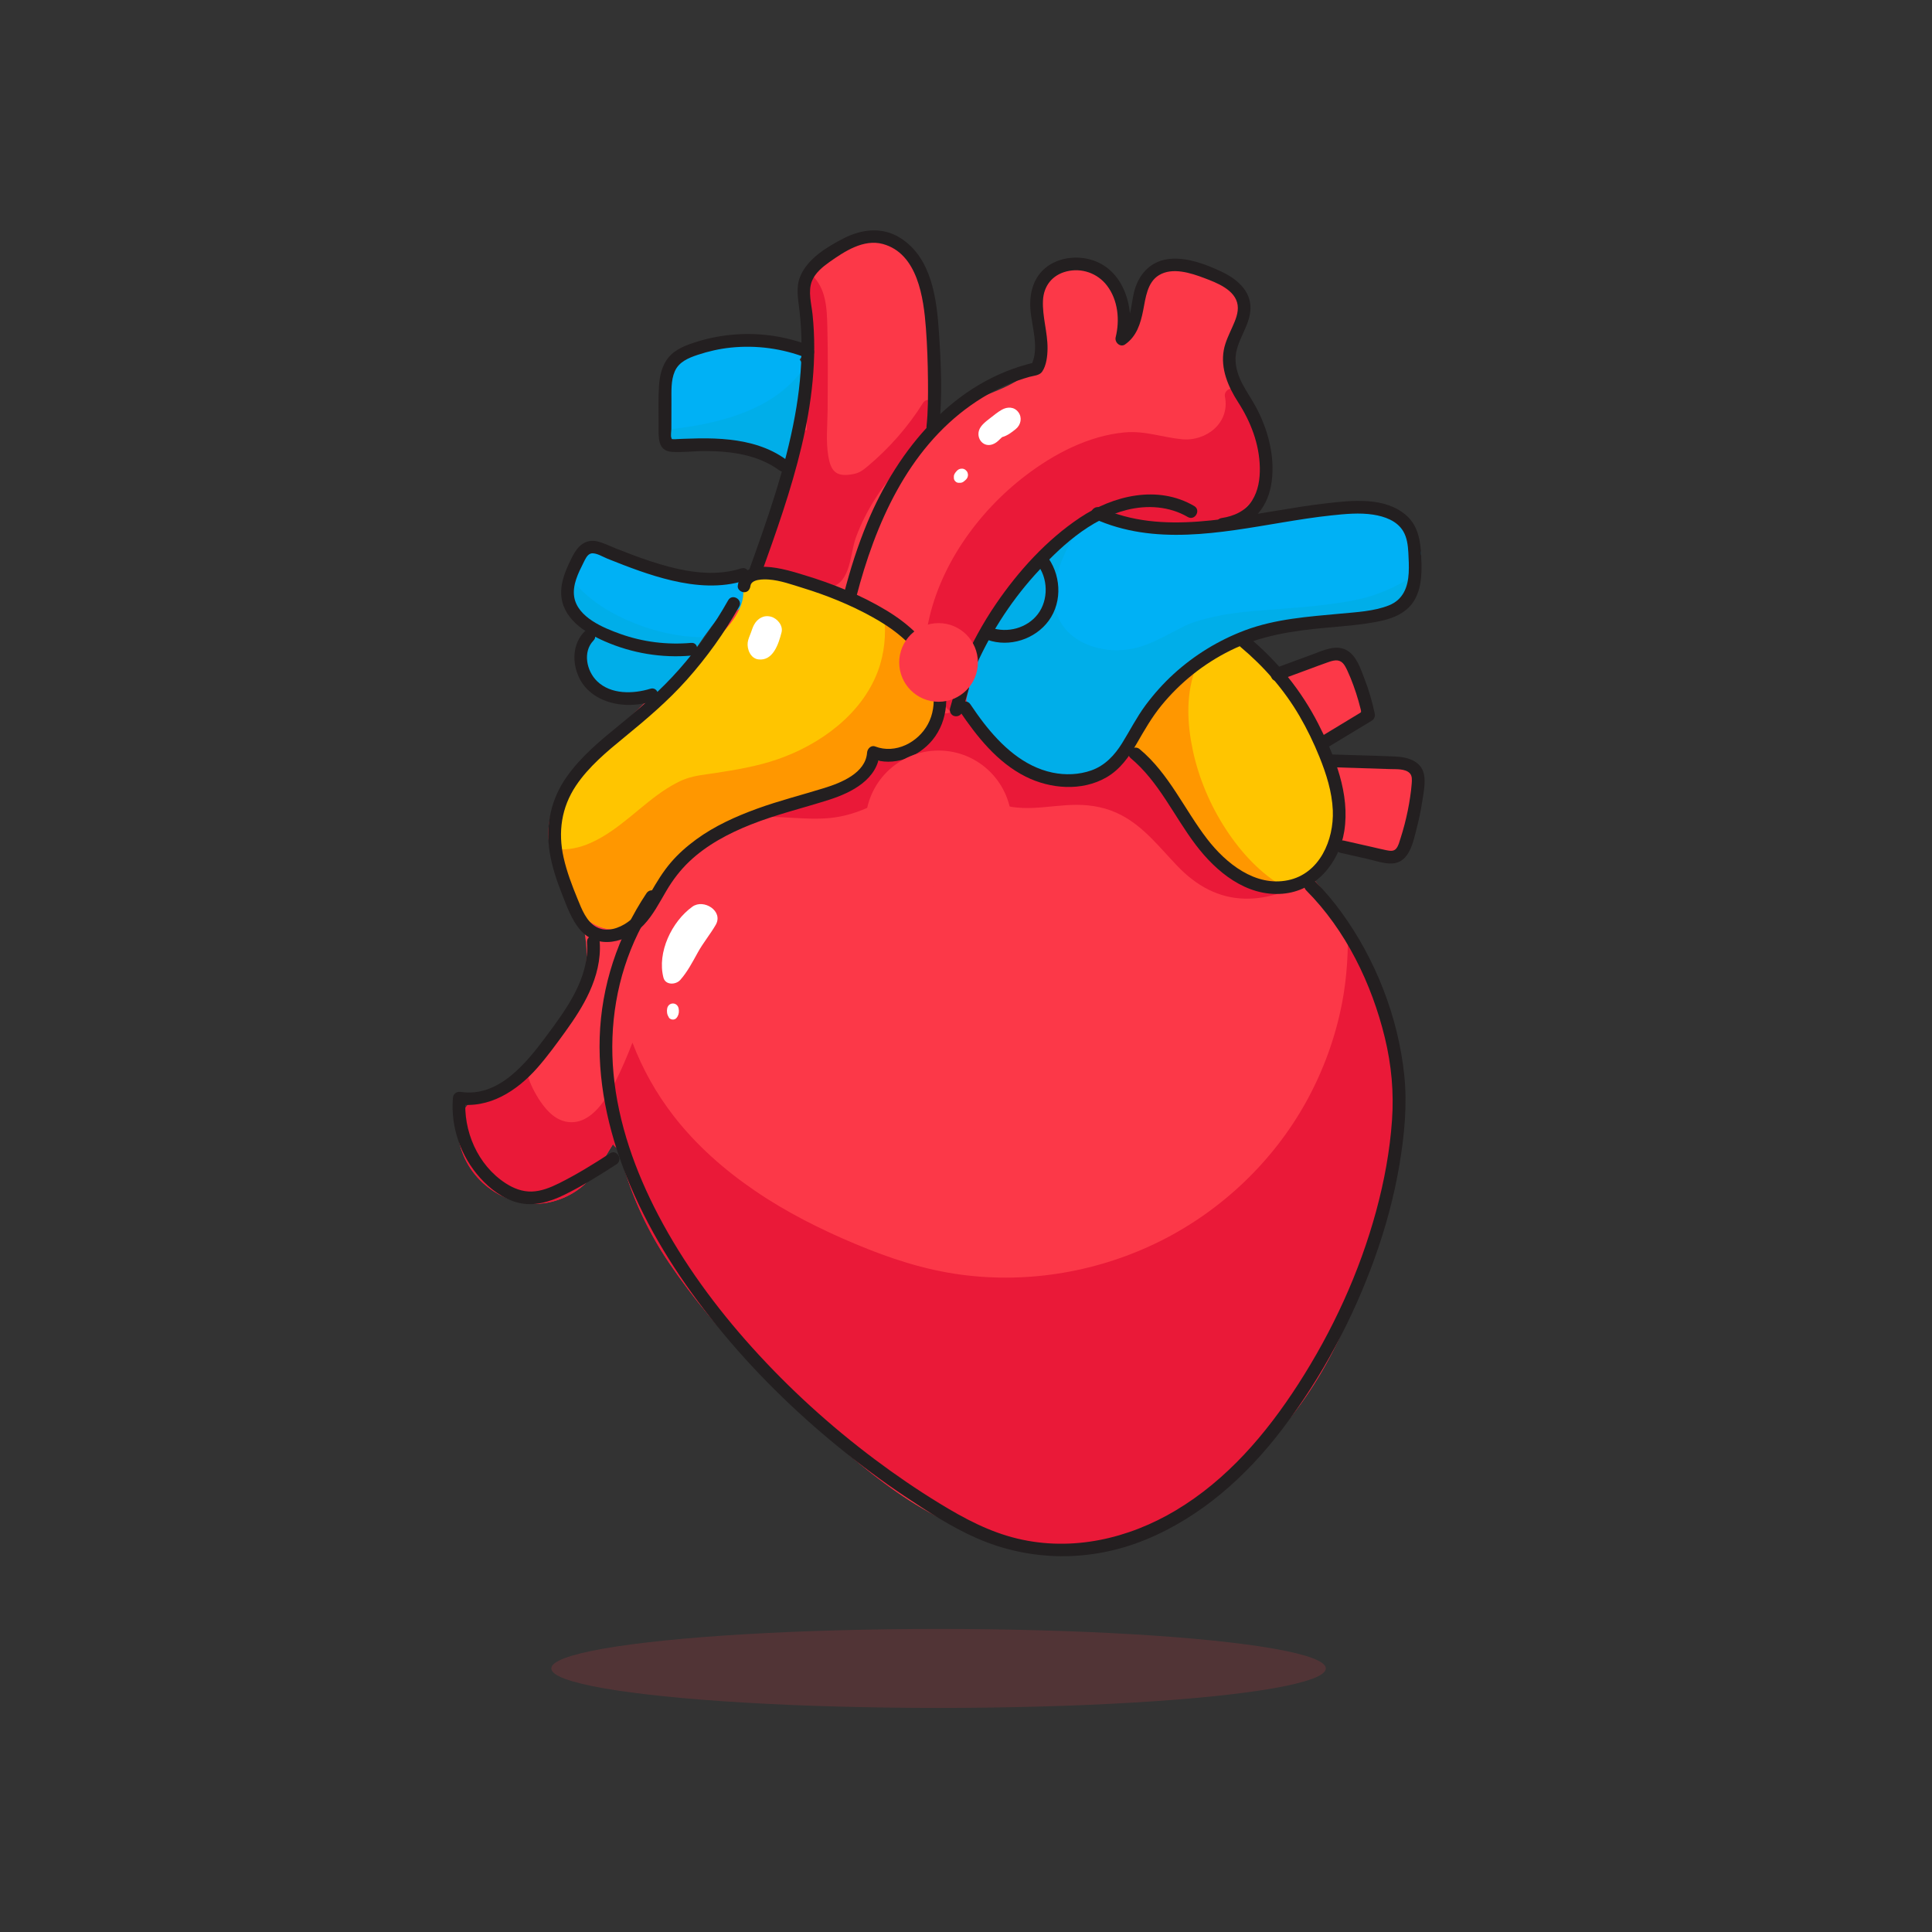 <?xml version="1.0" encoding="utf-8"?>
<!-- Generator: Adobe Illustrator 24.2.3, SVG Export Plug-In . SVG Version: 6.00 Build 0)  -->
<svg version="1.1" id="Layer_1" xmlns="http://www.w3.org/2000/svg" xmlns:xlink="http://www.w3.org/1999/xlink" x="0px" y="0px"
	 viewBox="0 0 500 500" style="enable-background:new 0 0 500 500;" xml:space="preserve">
<rect x="0" y="0" width="500" height="500" fill="#333333" stroke="none"/>
<style type="text/css">
	.st0{opacity:0.15;fill:#FF424C;}
	.st1{fill:#FC3848;}
	.st2{fill:#EA1938;}
	.st3{fill:#00B1F5;}
	.st4{opacity:0.55;fill:#00ABE0;}
	.st5{fill:#FFC500;}
	.st6{fill:#FF9700;}
	.st7{fill:#FFFFFF;}
	.st8{fill:#231F20;}
</style>
<ellipse class="st0" cx="242.9" cy="431.79" rx="100.22" ry="10.22"/>
<g>
	<path class="st1" d="M358.91,260.42c-3.72-11.88-16.4-33.53-27.14-40.28c-5.33-3.35-10.17-6.57-14.43-11.28
		c-4.02-4.44-7.64-9.22-12.19-13.15c-16.59-14.35-39.57-16.62-60.72-17.62c-0.11-0.7-0.26-1.4-0.46-2.11
		c-0.17-0.6-0.69-0.81-1.19-0.76c-1.62-3.55-3.37-6.58-4.47-8.11c-2.39-3.34-5.15-6.39-8.01-9.33c-3.95-4.05-6.62-6.56-4.42-12.71
		c3.06-8.57,7.28-16.5,11.99-24.26c4.39-7.24,5.7-13.38,4.86-21.8c-0.87-8.68-1.45-17.93-3.59-26.39
		c-3.68-14.56-20.14-11.99-28.23-2.62c-0.18,0.2-0.25,0.43-0.26,0.66c-0.16,0.15-0.29,0.35-0.37,0.62
		c-1.25,4.12-1.12,8.33-0.83,12.59c0.46,6.68,0.33,12.72-0.84,19.35c-2.44,13.81-6.28,28.17-11.39,41.26
		c-5.08,13.04-14.29,22.46-24.39,31.77c-4.78,4.41-9.44,8.94-14,13.58c-4.54,4.62-9.82,9.27-13.38,14.71
		c-6.23,9.51-3.43,18.5,2.22,27.43c5.21,8.24,5.04,18.77,2.02,27.79c-2.88,8.61-10.59,12.47-17.44,21.05
		c-2.5,3.13-7.94,1.86-10.89,4.84c-2.8,2.83-3.24,6.86-2.31,10.61c2.57,10.26,13.34,17.27,23.64,14.78c4.63-1.12,8.42-3.7,11.3-7.46
		c1.6-2.09,3-4.92,4.66-7.45c0.36,0.54,0.89,0.97,1.48,1.22c2.57,10.29,6.74,20.16,13.08,29.52c12.47,18.42,29.65,35.06,46.43,49.56
		c16.32,14.11,33.52,24.35,55.76,24.44c10.82,0.05,22.5-2.35,31.06-8.59c8.31-6.05,16.1-12.84,23.12-20.35
		c13.62-14.55,22.97-35.13,26.39-55.26C359.83,293.92,365.78,282.35,358.91,260.42z"/>
	<path class="st2" d="M331.77,220.15c-5.33-3.35-10.17-6.57-14.43-11.28c-4.02-4.44-7.64-9.22-12.19-13.15
		c-16.59-14.35-39.57-16.62-60.72-17.62c-0.01-0.05-0.02-0.1-0.03-0.15c-4.33,1.26-8.57,2.84-12.63,4.8
		c-4.78,2.3-9.21,5.13-13.75,7.87c-7.92,4.78-16.05,9.36-23.37,15.04c-2.95,2.29-5.69,4.77-8.25,7.43c2.13-0.72,4.32-1.23,6.6-1.48
		c3.87-0.43,7.82-0.19,11.7,0.02c3.33,0.19,6.67,0.39,10,0.08c3.75-0.35,7.53-1.52,10.9-3.19c6.41-3.18,12.7-7.28,20.17-6.02
		c4.04,0.68,7.31,2.91,10.89,4.71c3.36,1.69,7.08,2.03,10.79,1.87c3.74-0.16,7.45-0.79,11.19-0.79c4.02-0.01,7.97,0.78,11.55,2.66
		c6.01,3.16,10.03,8.53,14.65,13.31c4.71,4.88,10.43,8.18,17.37,8.31c6.28,0.12,12.11-2.12,17.13-5.71
		C336.79,224.03,334.23,221.69,331.77,220.15z"/>
	<path class="st2" d="M358.91,260.42c-1.76-5.6-5.5-13.37-10.1-20.73c0.14,6.58-0.2,13.14-1.45,19.7c-1.72,9.02-4.9,17.77-9.35,25.8
		c-8.52,15.38-21.82,28.02-37.52,35.9c-15.93,7.99-34.06,11.15-51.74,8.8c-9.54-1.27-18.51-4.23-27.35-7.94
		c-9.07-3.8-17.9-8.24-26.03-13.79c-7.9-5.39-15.14-11.75-21.01-19.32c-4.49-5.8-8.09-12.19-10.68-19.01
		c-0.01,0.04-0.03,0.07-0.04,0.11c-1.34,3.4-2.73,6.79-4.42,10.04c-2.26,4.35-6.06,10.84-11.82,10.43c-3.32-0.23-5.73-2.7-7.51-5.3
		c-1.41-2.06-2.53-4.32-3.33-6.68c-1.36,0.93-2.8,1.74-4.34,2.38c-3.71,1.53-7.94,1.86-10.89,4.84c-2.8,2.83-3.24,6.86-2.31,10.61
		c2.57,10.26,13.34,17.27,23.64,14.78c4.63-1.12,8.42-3.7,11.3-7.46c1.6-2.09,3-4.92,4.66-7.45c0.36,0.54,0.89,0.97,1.48,1.22
		c2.57,10.29,6.74,20.16,13.08,29.52c12.47,18.42,29.65,35.06,46.43,49.56c16.32,14.11,34.89,24,57.13,24.1
		c10.82,0.05,21.13-2.01,29.68-8.24c8.31-6.05,16.1-12.84,23.12-20.35c13.62-14.55,22.97-35.13,26.39-55.26
		C359.83,293.92,365.78,282.35,358.91,260.42z"/>
	<path class="st1" d="M319.8,96.26c-1.14-5.76,2.62-11.18,1.04-16.87c-1.29-4.66-5.61-8.53-9.96-10.37
		c-3.57-1.52-7.62-1.67-11.09,0.21c-5.59,3.02-5.03,7.98-5.8,13.44c-0.48,3.41-1.82,4.05-2.98,0.7c-0.4-1.16-1.2-4.62-1.3-5.84
		c-0.54-6.42-6.42-10.68-13.61-8.85c-3.75,0.95-6.1,3.87-7.16,7.47c-1.66,5.63,1.62,12.14-0.92,17.42
		c-2.78,5.77-11.07,7.55-16.31,10.26c-5.11,2.64-9.73,6.11-13.66,10.32c-9.07,9.71-13.5,23.28-14.91,36.35
		c-2.88,0.29-4.28,4.73-1.02,5.75c11.61,3.63,19.3,13.71,19.76,25.85c0.13,3.29,4.51,3.19,5.77,0.79
		c11.36-21.71,27.93-49.12,56.72-46.58c8.97,0.79,20.16,0.64,23.35-10.31C331.03,114.69,321.85,106.56,319.8,96.26z"/>
	<path class="st3" d="M193.29,150.47c0.02-1.35-1.27-2.69-2.71-2.51c-0.77,0.1-1.55,0.21-2.33,0.32c-0.14,0.02-0.28,0.04-0.42,0.06
		c-1.64,0.25-3.3,0.51-4.96,0.76c-2.79,0.14-5.57-0.07-8.31-0.59c-6.48-1.23-12.65-3.9-18.52-6.83c-0.74-0.37-1.47-0.32-2.1-0.02
		c-0.74-0.25-1.63-0.11-2.29,0.62c-3.16,3.49-5.71,9.77-4.57,14.56c0.86,3.62,3.59,5.96,6.61,7.83c-1.19,1.34-2.62,2.37-3.1,4.42
		c-0.5,2.16,0.13,4.52,1.37,6.32c3.03,4.41,9.8,6.09,14.81,6.08c6.7-0.01,7.8-4.93,10.99-10.07c2.64-4.25,5.54-8.32,8.65-12.22
		c0.26,0.03,0.53,0.03,0.82-0.04c2.88-0.67,6.12-1.9,6.69-5.23C194.12,152.74,193.88,151.49,193.29,150.47z"/>
	<path class="st3" d="M356.07,131.45c-7.45-1.25-15.93,0.29-23.37,1.15c-8.69,1-17.2,3.45-25.91,4.11
		c-4.35,0.33-8.98,0.09-13.1-1.47c-2.63-1-5.12-3.67-8.09-3.63c-1.85,0.02-3.04,1.1-4.36,2.27c-3.16,2.79-6.08,6.1-8.62,9.5
		c-0.54-0.4-1.12-0.77-1.77-1.1c-0.6-0.3-1.25,0.41-1.01,1c0.27,0.65,0.5,1.32,0.72,2c-0.66-0.04-1.31,0.13-1.8,0.57
		c-2.33,2.1-4.52,4.34-6.45,6.81c-1.99,2.55-3.36,5.57-5.38,8.05c-0.74,0.91-0.73,2.31-0.17,3.33c-0.21,0.08-0.42,0.17-0.63,0.29
		c-1.66,0.9-2.48,2.79-3.3,4.4c-2.79,5.49-4.29,11.55-1.08,17.19c3.09,5.41,8.92,9.69,14.14,12.84c10.61,6.39,20.2,0.87,27.62-7.65
		c9.18-10.56,14.81-23.31,29.64-26.97c0.85-0.21,1.45-0.69,1.84-1.29c7.61-0.63,15.2-1.53,22.73-2.84
		c5.31-0.92,11.04-1.99,15.34-5.5C372.27,146.96,367.1,133.29,356.07,131.45z"/>
	<path class="st4" d="M349.93,155.45c-8.19,1.53-16.67,1.95-24.96,2.64c-3.7,0.3-7.37,0.74-10.99,1.57
		c-1.99,0.46-4.03,0.97-5.93,1.71c-1.48,0.57-2.91,1.38-4.32,2.11c-2.98,1.54-5.99,3.17-9.24,4.06c-3.43,0.94-7.07,0.99-10.52,0.11
		c-4.56-1.16-8.58-3.86-10.31-8.36c-1.53-3.97-0.86-8.57,0.49-12.49c1.52-4.4,3.87-8.5,6.68-12.19c0.32-0.41,0.64-0.83,0.97-1.23
		c-0.19,0.16-0.38,0.33-0.57,0.5c-3.16,2.79-6.08,6.1-8.62,9.5c-0.54-0.4-1.12-0.77-1.77-1.1c-0.6-0.3-1.25,0.41-1.01,1
		c0.27,0.65,0.5,1.32,0.72,2c-0.66-0.04-1.31,0.13-1.8,0.57c-2.33,2.1-4.52,4.34-6.45,6.81c-1.99,2.55-3.36,5.57-5.38,8.05
		c-0.74,0.91-0.73,2.31-0.17,3.33c-0.21,0.08-0.42,0.17-0.63,0.29c-1.66,0.9-2.48,2.79-3.3,4.4c-2.79,5.49-4.29,11.55-1.08,17.19
		c3.09,5.41,8.92,9.69,14.14,12.84c10.61,6.39,20.2,0.87,27.62-7.65c9.18-10.56,14.81-23.31,29.64-26.97
		c0.85-0.21,1.45-0.69,1.84-1.29c7.61-0.63,15.2-1.53,22.73-2.84c5.31-0.92,11.04-1.99,15.34-5.5c2.34-1.92,3.75-4.24,4.37-6.66
		C362.22,151.66,356.34,154.25,349.93,155.45z"/>
	<path class="st3" d="M207.76,104.43c0.28-2.91,1.17-7.42-0.11-10.23c-0.19-0.42-0.44-0.8-0.7-1.17c0.07-0.07,0.15-0.13,0.21-0.22
		c0.27-0.39,0.47-0.84,0.37-1.33c-0.13-0.59-0.46-1.25-1.1-1.44c-1.08-0.32-2.26-0.38-3.37-0.21c-0.09,0.01-0.18,0.05-0.26,0.09
		c-3.07-1.36-6.82-1.86-9.54-1.98c-5.98-0.27-12.47,1.36-17.29,5.02c-5.68,4.31-4.67,13.52-4.76,19.88
		c-0.02,1.7,1.03,2.89,2.79,2.82c10.15-0.42,21.08-2.95,29.36,4.23c1.05,0.91,2.47-0.37,2.06-1.55c-0.1-0.28-0.21-0.55-0.32-0.81
		c0.12-0.16,0.23-0.35,0.32-0.57C207.01,113.03,207.36,108.63,207.76,104.43z"/>
	<path class="st4" d="M162.05,160.38c-5.43-2.43-10.8-6.03-14.43-10.88c-0.79,2.48-1.08,5.09-0.54,7.36
		c0.86,3.62,3.59,5.96,6.61,7.83c-1.19,1.34-2.62,2.37-3.1,4.42c-0.5,2.16,0.13,4.52,1.37,6.32c3.03,4.41,9.8,6.09,14.81,6.08
		c6.7-0.01,7.8-4.93,10.99-10.07c1.38-2.22,2.84-4.4,4.35-6.52C175.22,164.9,168.3,163.17,162.05,160.38z"/>
	<path class="st4" d="M171.22,111.32c0,0.51,0,1.02,0,1.51c-0.02,1.7,1.03,2.89,2.79,2.82c10.15-0.42,21.08-2.95,29.36,4.23
		c1.05,0.91,2.47-0.37,2.06-1.55c-0.1-0.28-0.21-0.55-0.32-0.81c0.12-0.16,0.23-0.35,0.32-0.57c1.59-3.92,1.94-8.33,2.33-12.53
		c0.24-2.57,0.96-6.37,0.26-9.16C200.13,106.65,184.7,110.03,171.22,111.32z"/>
	<path class="st1" d="M365.74,198.63c-2.33-2.24-7.24-1.99-10.35-2.29c-1.32-0.13-4.25,0.14-6.07-0.39
		c-0.19,0.11-0.39,0.2-0.59,0.24c-0.57,0.11-1.18,0.13-1.72,0.35c-0.27,0.09-0.54,0.14-0.83,0.14c-0.49,0-0.96-0.13-1.38-0.37
		c-0.83-0.49-1.36-1.4-1.36-2.37c0-0.28,0.04-0.58,0.1-0.86c0.18-0.78,0.78-1.31,1.4-1.74c0.21-0.15,0.44-0.27,0.68-0.38
		c0.5-0.23,1.01-0.41,1.53-0.56c0.24-0.46,0.68-0.86,1.34-1.2c0.45-0.57,1.08-1,1.57-1.54c4.36-4.78,4.13-12.33-1.61-16.06
		c-2.61-1.69-5.95-2.07-8.92-1.3c-1.17,0.3-2.24,0.75-3.28,1.38c-0.76,0.46-1.47,1.38-2.24,1.7c-2.1,0.87-1.4,0.63-2.95-0.52
		c-3.36-2.49-4.87-6.14-9.37-7.25c-3.91-0.97-4.02-0.14-7.34,1.98c-8.22,5.23-18.43,15.45-22.15,24.25
		c-0.71,1.67,1.32,3.08,2.65,2.2c2.74,7.49,8.03,14.52,12.61,20.74c4.45,6.03,9.7,13.66,17.55,15.36c3.48,0.76,6.94,0.22,10.1-1.39
		c4.11-2.09,5.67-5.41,8.74-8.52c4.01-4.06,7.93-0.22,12.4,0.55c2.88,0.5,5.47-0.01,7.08-2.57
		C366.32,213.43,370.26,202.98,365.74,198.63z"/>
	<path class="st5" d="M233.94,163.62c-4.66-3.81-9.24-8.41-14.92-9.96c-7.28-1.99-14.67-3.5-22.12-4.72
		c-0.5-0.08-0.95-0.06-1.34,0.05c-0.04-0.07-0.06-0.13-0.1-0.2c-1.19-2.11-3.97-0.05-3.43,1.91c1.79,6.47-3.7,11.74-7.82,15.9
		c-4.53,4.58-9.17,9.05-14.02,13.29c-7.43,6.5-15.37,12.73-20.72,21.17c-4.18,6.59-6.41,14.45-5.29,22.27
		c0.94,6.56,4.92,14.68,11.8,16.76c8.1,2.45,12.11-7.54,16.08-12.51c6.23-7.8,14.48-14.04,23.67-17.93
		c8.9-3.77,19.39-3.44,26.94-9.94c3.65-3.15,11.95-5.38,16.03-7.74C249.84,185.51,242.43,170.56,233.94,163.62z"/>
	<path class="st5" d="M346.21,206.84c-0.85-7.31-4.11-14-7.98-20.16c-3.69-5.87-9.23-16.02-15.55-19.36
		c-6.5-3.44-11.06,2.29-15.86,6.7c-5.25,4.83-10.27,10.6-12.49,17.49c-1.48,0.72-2.32,2.95-0.63,4.31
		c7.66,6.19,12.49,12.78,17.83,20.89c3.72,5.64,8.67,11.16,15.48,12.9C340.61,233.06,347.53,218.17,346.21,206.84z"/>
	<path class="st6" d="M233.94,163.62c-1.69-1.38-3.37-2.86-5.09-4.27c0.49,4.86,0.08,9.75-1.69,14.44
		c-4.2,11.13-14.94,18.91-25.89,22.7c-5.27,1.83-10.8,2.75-16.3,3.59c-2.49,0.38-5.03,0.61-7.42,1.45
		c-1.02,0.36-1.33,0.51-2.42,1.07c-0.85,0.44-1.69,0.93-2.5,1.44c-6.68,4.22-12.22,10.72-19.7,14.07c-2.85,1.28-5.94,1.97-9.01,1.62
		c0.02,1.19,0.1,2.39,0.27,3.58c0.94,6.56,4.92,14.68,11.8,16.76c8.1,2.45,12.11-7.54,16.08-12.51c6.23-7.8,14.48-14.04,23.67-17.93
		c8.9-3.77,19.39-3.44,26.94-9.94c3.65-3.15,11.95-5.38,16.03-7.74C249.84,185.51,242.43,170.56,233.94,163.62z"/>
	<path class="st6" d="M332.56,229.73c-6.31-3.56-11.38-9.11-15.31-15.13c-4.04-6.19-7.03-13.23-8.56-20.47
		c-1.39-6.55-1.79-13.71,0.38-20.14c0.34-1.02,0.77-1.98,1.23-2.91c-1.2,0.9-2.36,1.9-3.48,2.93c-5.25,4.83-10.27,10.6-12.49,17.49
		c-1.48,0.72-2.32,2.95-0.63,4.31c7.66,6.19,12.49,12.78,17.83,20.89c3.72,5.64,8.67,11.16,15.48,12.9
		c2.15,0.55,4.14,0.63,5.95,0.35C332.83,229.87,332.69,229.81,332.56,229.73z"/>
	<path class="st2" d="M320.12,100.88c-1.22-1.04-3.44,0.11-3.11,1.76c1.37,6.73-4.77,11.63-11.08,11.04
		c-5.14-0.48-9.6-2.26-14.89-1.77c-9.33,0.86-18.25,5.54-25.6,11.15c-12.49,9.52-22.78,23.94-25.51,39.66
		c-1.16,0.57-1.99,1.84-1.42,3.4c1.98,5.46,4.02,10.9,6.05,16.34c1.02,2.75,4.84,1.96,5.35-0.66c2.32-11.89,7.56-23.05,15.25-32.43
		c5.06-6.17,14.51-15.89,23.56-16.5c3.27,2.68,6.7,3.84,10.92,3.67c0.88-0.04,1.48-0.49,1.82-1.12c0.89,0.37,1.77,0.71,2.65,0.94
		c2.35,0.62,4.76,0.81,7.18,0.49c5.05-0.68,9.81-3.56,12.94-7.54C331.27,120.39,328.31,107.82,320.12,100.88z"/>
	<path class="st2" d="M238.85,104.32c-3.78,6.06-8.72,11.67-14.19,16.26c-1.82,1.53-2.63,2.05-5.15,2.3
		c-3.5,0.35-4.57-1.5-5.13-4.74c-0.69-3.94-0.22-8.19-0.19-12.17c0.05-7.09,0.1-14.19-0.07-21.28c-0.12-5.01-0.3-10.11-4.18-13.69
		c-0.26-0.24-0.77-0.04-0.78,0.32c-0.43,8.95-0.26,18.06-0.31,27.02c-0.02,4.28-0.06,8.57-0.05,12.86c-0.58,0.27-1.05,0.8-1.21,1.62
		c-2.15,10.91-5.17,21.84-11.57,31.12c-1,1.46-0.49,3.14,1.04,3.95c4.9,2.57,12.29,5.33,17.94,4.05c5.24-1.19,5-8.78,6.51-12.86
		c2.6-7.03,6.73-13.36,11.87-18.8c4.02-4.26,8.62-8.22,9.11-14.44C242.6,104.03,240,102.49,238.85,104.32z"/>
	<path class="st7" d="M179.2,234.64c-5.35,3.84-9.19,11.87-7.5,18.37c0.52,2,3.2,1.88,4.33,0.62c1.84-2.06,3.22-4.7,4.55-7.11
		c1.38-2.51,3.22-4.7,4.65-7.17C187.29,235.77,182.11,232.55,179.2,234.64z"/>
	<path class="st7" d="M175.63,261c-0.14-0.74-0.7-1.29-1.47-1.3c-0.76,0-1.35,0.54-1.49,1.28c-0.07,0.39-0.09,0.75-0.03,1.14
		c0.06,0.47,0.24,0.82,0.48,1.23c0.22,0.38,0.77,0.56,1.19,0.51c0.5-0.06,0.79-0.37,1.03-0.78
		C175.71,262.44,175.77,261.72,175.63,261z"/>
	<path class="st7" d="M199.53,159.6c-1.89-0.51-3.52,0.47-4.41,2.14c-0.33,0.63-0.54,1.31-0.78,1.98c-0.29,0.8-0.72,1.69-0.83,2.53
		c-0.23,1.76,0.73,4.14,2.74,4.4c3.82,0.49,5.25-4.02,6.01-6.98C202.73,161.88,201.14,160.03,199.53,159.6z"/>
	<path class="st7" d="M263.56,106.69c-1.09-1.47-2.86-1.46-4.31-0.64c-1.02,0.58-2,1.39-2.93,2.11c-1.08,0.84-2.55,1.9-2.96,3.25
		c-0.67,2.2,1.19,4.43,3.52,3.58c1.1-0.4,1.68-1.15,2.46-1.86c1.34-0.36,2.51-1.24,3.58-2.13
		C264.2,109.94,264.59,108.08,263.56,106.69z"/>
	<path class="st7" d="M250.4,122.31c-0.07-0.21-0.2-0.39-0.36-0.53c-0.14-0.17-0.32-0.3-0.53-0.38c-0.2-0.09-0.41-0.13-0.62-0.11
		c-0.53,0-0.96,0.22-1.31,0.62c-0.12,0.14-0.24,0.27-0.35,0.42c-0.09,0.12-0.19,0.28-0.25,0.41c-0.02,0.08-0.05,0.16-0.07,0.25
		c-0.04,0.07-0.05,0.14-0.05,0.22c0,0.08,0,0.16,0,0.24c-0.03,0.23,0,0.46,0.08,0.67c0.06,0.17,0.16,0.31,0.29,0.43
		c0.12,0.14,0.26,0.24,0.43,0.31c0.22,0.09,0.44,0.12,0.68,0.09c0.07,0,0.15,0,0.22,0c0.3-0.01,0.65-0.16,0.88-0.35
		c0.14-0.11,0.28-0.23,0.41-0.35c0.35-0.3,0.57-0.65,0.65-1.1C250.54,122.86,250.51,122.58,250.4,122.31z"/>
	<g>
		<path class="st8" d="M338.05,230.44c10.24,10.26,16.98,24.18,20.36,38.17c1.7,7.02,2.35,14.1,1.84,21.3
			c-0.55,7.95-2.02,15.82-4.1,23.51c-4.32,15.89-11.3,31.05-20.22,44.88c-8.28,12.83-18.38,24.66-31.61,32.57
			c-12.32,7.37-26.88,10.71-41.01,7.32c-7.32-1.75-13.82-5.23-20.19-9.13c-5.77-3.53-11.36-7.35-16.77-11.41
			c-11.45-8.59-22.11-18.28-31.69-28.91c-9.37-10.4-17.75-21.79-24.26-34.2c-5.97-11.38-10.42-23.82-11.62-36.68
			c-1.17-12.49,0.86-25.1,6.38-36.4c1.46-2.99,3.14-5.87,4.99-8.63c1.18-1.77-1.67-3.42-2.84-1.66c-7.41,11.12-11.7,24-12.11,37.38
			c-0.41,13.21,2.82,26.27,7.96,38.37c5.59,13.14,13.47,25.21,22.44,36.28c9.31,11.48,19.92,21.92,31.37,31.26
			c5.51,4.5,11.22,8.76,17.13,12.72c5.94,3.99,12.11,8.02,18.68,10.9c13.99,6.12,29.56,6.18,43.67,0.4
			c14.39-5.89,26.2-16.48,35.51-28.76c10.11-13.34,18.14-28.33,23.8-44.08c2.84-7.91,5.05-16.05,6.44-24.34
			c1.26-7.58,2.02-15.33,1.23-23c-1.56-15.03-7.41-30.06-16.32-42.26c-2.04-2.8-4.27-5.46-6.72-7.92
			C338.88,226.61,336.55,228.94,338.05,230.44L338.05,230.44z"/>
		<path class="st8" d="M188.45,155.35c-3.61,6.41-7.86,12.43-12.74,17.94c-4.69,5.3-9.96,9.9-15.43,14.36
			c-4.93,4.02-9.91,8.13-13.61,13.37c-4.04,5.73-5.51,12.4-4.45,19.32c0.59,3.86,1.86,7.59,3.29,11.21
			c1.22,3.09,2.38,6.39,4.53,8.97c4.53,5.42,12.22,3.45,16.55-1.14c2.44-2.58,4.06-5.77,5.85-8.81c1.65-2.81,3.58-5.35,5.94-7.6
			c4.54-4.31,10.2-7.3,15.97-9.59c6.6-2.62,13.48-4.25,20.22-6.4c5.88-1.88,12.61-5.31,13.12-12.22c-0.69,0.53-1.39,1.06-2.08,1.59
			c5.57,2.14,11.99-0.33,15.67-4.79c4.3-5.2,4.47-12.49,2.03-18.57c-2.65-6.61-8.03-11.48-14.02-15.08
			c-6.54-3.94-13.81-6.86-21.1-9.06c-4.7-1.42-16.19-5.26-17.26,2.78c-0.12,0.89,0.84,1.64,1.64,1.64c0.99,0.01,1.53-0.77,1.64-1.64
			c0.24-1.81,3.47-1.74,4.72-1.65c2.96,0.2,6.04,1.32,8.86,2.19c6.16,1.89,12.2,4.33,17.85,7.45c5.23,2.88,10.3,6.61,13.32,11.89
			c2.67,4.69,3.85,10.96,1.18,15.91c-2.57,4.76-8.42,7.78-13.66,5.76c-1.07-0.41-2.01,0.62-2.08,1.59
			c-0.39,5.31-6.71,7.81-11.05,9.16c-5.79,1.8-11.67,3.27-17.37,5.34c-5.55,2.02-11.03,4.48-15.81,7.98
			c-2.39,1.75-4.63,3.71-6.56,5.97c-2.07,2.42-3.68,5.1-5.26,7.85c-1.58,2.75-3.25,5.69-5.89,7.57c-2.24,1.6-5.36,2.68-7.98,1.34
			c-2.73-1.39-3.95-4.76-5.04-7.41c-1.42-3.46-2.76-6.98-3.58-10.63c-1.48-6.6-0.57-12.97,3.2-18.61
			c3.31-4.94,8.01-8.83,12.58-12.57c5.67-4.64,11.19-9.32,16.08-14.8c5.19-5.81,9.74-12.17,13.57-18.96
			C192.33,155.17,189.49,153.51,188.45,155.35L188.45,155.35z"/>
		<path class="st8" d="M151.92,243.84c0.62,9.32-5.32,17.3-10.6,24.4c-5.14,6.9-12.28,15.79-22.03,14.35
			c-1.11-0.16-1.99,0.43-2.08,1.59c-0.62,7.51,2.04,15.11,7.08,20.69c2.57,2.84,5.92,5.38,9.67,6.36c4.18,1.09,8.31-0.17,12.08-2.01
			c4.67-2.29,9.14-5.07,13.5-7.9c1.77-1.15,0.12-4-1.66-2.84c-4.29,2.79-8.69,5.51-13.28,7.79c-2.16,1.07-4.52,2.02-6.97,2.1
			c-2.46,0.07-4.73-0.82-6.77-2.14c-7.23-4.68-11.07-13.59-10.37-22.05c-0.69,0.53-1.39,1.06-2.08,1.59
			c8.22,1.21,15.4-3.46,20.64-9.4c2.63-2.99,4.99-6.24,7.32-9.47c2.32-3.22,4.52-6.55,6.17-10.17c1.85-4.06,2.97-8.4,2.67-12.89
			C155.07,241.74,151.78,241.72,151.92,243.84L151.92,243.84z"/>
		<path class="st8" d="M196.99,148.54c7.69-21.41,15.7-44.03,13.3-67.16c-0.29-2.75-1.22-5.94-0.17-8.62
			c0.83-2.1,2.74-3.67,4.53-4.94c3.88-2.74,8.83-6.02,13.81-4.68c9.04,2.45,10.58,13.96,11.17,21.82c0.34,4.51,0.49,9.04,0.53,13.56
			c0.03,3.94,0.04,7.93-0.38,11.85c-0.22,2.1,3.07,2.09,3.29,0c0.85-7.93,0.47-16.14-0.05-24.07c-0.58-8.85-1.84-19.6-10.07-24.75
			c-4.67-2.92-9.97-2.25-14.69,0.17c-4.24,2.18-9.41,5.31-11.22,9.97c-1.09,2.81-0.48,5.76-0.14,8.65c0.36,3.08,0.53,6.17,0.54,9.27
			c0.01,6.04-0.62,12.06-1.71,18c-2.5,13.73-7.19,26.95-11.9,40.05C193.1,149.67,196.28,150.53,196.99,148.54L196.99,148.54z"/>
		<path class="st8" d="M221.61,154.47c4.9-18.85,13.27-38.02,29.67-49.6c3.73-2.63,7.79-4.84,12.09-6.37
			c1.01-0.36,2.03-0.68,3.06-0.97c1.08-0.3,2.58-0.34,3.27-1.33c1.12-1.62,1.38-4.07,1.4-5.97c0.05-4.19-1.38-8.27-1.18-12.46
			c0.18-3.77,2.4-6.59,6.07-7.52c3.93-0.99,8.03,0.44,10.49,3.65c2.87,3.75,3.36,8.92,2.25,13.39c-0.32,1.3,1.18,2.71,2.42,1.86
			c3.01-2.08,4.02-5.39,4.7-8.82c0.63-3.18,1.03-7.27,4.1-9.12c3.47-2.1,8.21-0.57,11.68,0.74c3.24,1.22,8.12,3.05,8.67,7.02
			c0.27,1.96-0.6,3.94-1.38,5.69c-0.85,1.91-1.81,3.83-2.2,5.9c-0.9,4.82,1.12,9.53,3.69,13.51c3.27,5.06,5.5,10.82,5.63,16.91
			c0.06,2.96-0.39,6.02-2,8.55c-1.77,2.78-4.74,4.07-7.9,4.54c-2.09,0.31-1.2,3.48,0.87,3.17c3.26-0.48,6.45-1.87,8.63-4.4
			c2.02-2.34,3.08-5.25,3.48-8.29c0.86-6.54-1-13.51-4.11-19.25c-2.16-3.99-5.27-7.59-5.25-12.39c0.02-4.65,3.73-8.36,3.86-13.02
			c0.13-4.68-3.61-7.75-7.49-9.58c-3.92-1.85-8.43-3.58-12.84-3.35c-4.99,0.26-8.33,3.46-9.67,8.14c-1.01,3.53-0.79,8.91-4.14,11.22
			c0.81,0.62,1.61,1.24,2.42,1.86c2.02-8.13-0.94-18.82-10.01-21.09c-3.61-0.9-7.75-0.37-10.81,1.84c-3.56,2.57-4.7,6.76-4.42,10.99
			c0.31,4.68,2.46,10.16,0.2,14.63c0.33-0.25,0.66-0.5,0.98-0.76c-20.94,4.76-35.45,22.45-43.38,41.47
			c-2.48,5.95-4.42,12.1-6.04,18.34C217.9,155.64,221.07,156.52,221.61,154.47L221.61,154.47z"/>
		<path class="st8" d="M251.92,173.81c3.88-9.1,9.2-17.56,15.8-24.93c6.41-7.16,14.31-14.51,23.88-16.91
			c5.29-1.33,11.03-0.96,15.8,1.83c1.83,1.07,3.49-1.77,1.66-2.84c-9.44-5.53-20.93-2.74-29.55,3
			c-8.65,5.76-15.96,13.84-21.79,22.39c-3.39,4.97-6.28,10.27-8.64,15.8C248.25,174.07,251.09,175.75,251.92,173.81L251.92,173.81z"
			/>
		<path class="st8" d="M268.34,145.93c2.94,3.6,3.07,9.33,0.23,13.03c-2.79,3.62-7.87,4.96-12.12,3.47c-2-0.7-2.86,2.47-0.87,3.17
			c5.66,1.99,12.32-0.15,15.84-4.98c3.68-5.05,3.14-12.27-0.74-17.02c-0.56-0.69-1.74-0.58-2.33,0
			C267.66,144.28,267.78,145.24,268.34,145.93L268.34,145.93z"/>
		<path class="st8" d="M247.56,177.38c-0.56,1.98-1.13,3.95-1.69,5.93c-0.24,0.83,0.29,1.83,1.15,2.02c0.88,0.2,1.77-0.26,2.02-1.15
			c0.56-1.98,1.13-3.95,1.69-5.93c0.24-0.83-0.29-1.83-1.15-2.02C248.7,176.03,247.81,176.5,247.56,177.38L247.56,177.38z"/>
		<path class="st8" d="M283.16,134.23c15.52,7.03,32.6,3.66,48.72,0.98c4.23-0.7,8.46-1.38,12.73-1.83
			c3.55-0.37,7.22-0.74,10.77-0.19c2.95,0.46,6.13,1.57,7.75,4.26c1.01,1.68,1.24,3.67,1.35,5.59c0.1,1.74,0.18,3.5,0.09,5.25
			c-0.19,3.68-1.48,6.94-5.11,8.38c-3.88,1.54-8.42,1.75-12.54,2.14c-8.39,0.79-16.83,1.34-24.79,4.34
			c-6.78,2.56-13.03,6.39-18.39,11.28c-2.7,2.46-5.13,5.2-7.31,8.13c-2.28,3.09-3.99,6.48-6.01,9.74c-1.95,3.14-4.43,5.82-7.98,7.08
			c-3.22,1.14-6.74,1.26-10.07,0.57c-7.48-1.57-13.28-7.02-17.82-12.89c-1.2-1.55-2.32-3.16-3.42-4.79
			c-1.18-1.74-4.03-0.1-2.84,1.66c4.51,6.68,9.79,13.37,17.15,17.06c6.39,3.2,14.55,3.86,20.91,0.19c3.52-2.03,5.86-5.33,7.85-8.78
			c1.96-3.4,3.88-6.77,6.37-9.82c4.85-5.94,10.94-10.8,17.81-14.21c7.85-3.9,16.27-5.15,24.91-5.92c4.57-0.41,9.17-0.76,13.67-1.66
			c3.73-0.75,7.45-2.32,9.31-5.85c1.76-3.34,1.71-7.28,1.54-10.96c-0.18-3.86-0.75-7.81-3.78-10.52
			c-5.53-4.95-14.12-3.97-20.88-3.19c-8.9,1.03-17.68,2.92-26.57,4.05c-8.51,1.08-17.32,1.52-25.69-0.75
			c-2.08-0.56-4.11-1.28-6.07-2.17C282.91,130.52,281.23,133.36,283.16,134.23L283.16,134.23z"/>
		<path class="st8" d="M203.38,118.9c-4.25-3.1-9.31-4.52-14.48-5.11c-2.65-0.3-5.32-0.37-7.99-0.34c-1.34,0.02-2.67,0.06-4.01,0.11
			c-0.59,0.02-1.17,0.05-1.76,0.08c-0.22,0.01-0.58,0.07-0.82,0.03c-0.67-0.1-0.34,0.12-0.57-0.37c-0.22-0.47,0-1.76,0-2.29
			c0-0.81,0-1.61,0.01-2.42c0-1.61,0.01-3.23,0.01-4.84c0.01-2.5-0.16-5.26,0.85-7.61c1.07-2.5,3.54-3.5,5.96-4.31
			c2.77-0.92,5.65-1.57,8.56-1.87c6.66-0.68,13.34,0.23,19.57,2.65c1.97,0.77,2.83-2.41,0.87-3.17c-6.09-2.37-12.72-3.36-19.24-2.88
			c-3.29,0.24-6.56,0.83-9.72,1.8c-2.7,0.83-5.68,1.85-7.56,4.09c-1.81,2.17-2.37,4.95-2.53,7.7c-0.2,3.34-0.07,6.71-0.08,10.05
			c-0.01,2.86-0.34,6.53,3.48,6.75c2.89,0.17,5.86-0.24,8.76-0.22c6.68,0.05,13.49,0.97,19.02,5.01
			C203.43,122.98,205.08,120.13,203.38,118.9L203.38,118.9z"/>
		<path class="st8" d="M191.82,147.1c-6.12,1.95-12.58,1.17-18.69-0.43c-3.2-0.84-6.35-1.91-9.45-3.07
			c-1.45-0.54-2.88-1.1-4.32-1.67c-1.51-0.6-3.04-1.38-4.62-1.78c-3.21-0.81-5.24,1.18-6.59,3.85c-1.48,2.94-3,6.18-2.92,9.55
			c0.16,6.43,6.03,10.14,11.31,12.44c7.01,3.06,14.7,4.35,22.32,3.68c2.09-0.18,2.11-3.47,0-3.29c-6.22,0.54-12.44-0.22-18.32-2.32
			c-4.38-1.56-11.04-4.29-11.93-9.54c-0.52-3.07,1.04-6.2,2.38-8.86c0.42-0.83,0.96-2.18,1.98-2.42c1.23-0.29,3.14,0.92,4.26,1.36
			c5.43,2.17,10.92,4.29,16.63,5.63c6.17,1.45,12.71,1.98,18.84,0.03C194.71,149.63,193.85,146.45,191.82,147.1L191.82,147.1z"/>
		<path class="st8" d="M151.25,163.47c-3.11,3.19-3.22,7.99-1.4,11.86c2.05,4.37,6.61,6.61,11.24,7.03
			c2.71,0.25,5.49-0.15,8.08-0.94c2.02-0.62,1.16-3.8-0.87-3.17c-4.44,1.36-10.19,1.52-13.77-1.95c-2.76-2.68-3.75-7.63-0.95-10.51
			C155.06,164.27,152.73,161.95,151.25,163.47L151.25,163.47z"/>
		<path class="st8" d="M321.05,167.43c6.06,5.08,11.25,11.02,15.25,17.86c1.98,3.4,3.7,6.96,5.17,10.6
			c1.78,4.41,3.26,9.05,3.46,13.84c0.31,7.65-3.39,16.37-11.59,18.07c-8.47,1.76-16.07-4.37-20.9-10.63
			c-5.94-7.7-9.89-16.95-17.49-23.29c-1.61-1.35-3.95,0.97-2.33,2.33c7.31,6.1,11.18,14.98,16.84,22.44
			c5.31,7.01,13.06,13.39,22.42,12.65c8.62-0.68,14.73-7.98,16.02-16.22c1.51-9.62-2.43-19.36-6.74-27.77
			c-4.38-8.55-10.41-16.04-17.77-22.2C321.77,163.75,319.43,166.06,321.05,167.43L321.05,167.43z"/>
		<path class="st8" d="M330.87,176.1c2.73-1.01,5.46-2.01,8.19-3.02c1.42-0.53,2.84-1.07,4.28-1.57c1.11-0.39,2.57-0.97,3.68-0.29
			c0.85,0.52,1.31,1.56,1.72,2.43c0.57,1.22,1.07,2.48,1.53,3.74c0.97,2.66,1.74,5.38,2.33,8.14c0.25-0.62,0.5-1.24,0.76-1.86
			c-3.63,2.2-7.26,4.39-10.89,6.59c-1.81,1.09-0.16,3.94,1.66,2.84c3.63-2.2,7.26-4.39,10.89-6.59c0.65-0.4,0.91-1.13,0.76-1.86
			c-0.67-3.12-1.56-6.19-2.72-9.16c-0.97-2.49-1.96-5.65-4.38-7.12c-2.85-1.72-6.21-0.04-8.98,0.98c-3.23,1.19-6.46,2.38-9.69,3.57
			C328.02,173.66,328.87,176.84,330.87,176.1L330.87,176.1z"/>
		<path class="st8" d="M344.77,198.56c5.03,0.16,10.06,0.32,15.09,0.48c1.5,0.05,3.78-0.13,4.96,1.04c0.7,0.7,0.59,1.8,0.53,2.7
			c-0.08,1.16-0.23,2.32-0.4,3.46c-0.35,2.4-0.84,4.78-1.45,7.13c-0.32,1.21-0.66,2.42-1.05,3.61c-0.28,0.86-0.51,1.88-1.09,2.6
			c-0.65,0.82-1.62,0.64-2.55,0.46c-1.22-0.24-2.42-0.55-3.63-0.82c-2.46-0.56-4.91-1.11-7.37-1.67c-2.06-0.47-2.94,2.7-0.87,3.17
			c2.3,0.52,4.61,1.04,6.91,1.56c2.04,0.46,4.29,1.28,6.4,1.19c4.57-0.19,5.5-5.7,6.42-9.23c0.57-2.2,1.03-4.43,1.38-6.67
			c0.32-2.07,0.79-4.32,0.59-6.42c-0.38-4.09-4.1-5.22-7.64-5.37c-5.41-0.23-10.82-0.34-16.22-0.52
			C342.66,195.21,342.66,198.5,344.77,198.56L344.77,198.56z"/>
	</g>
</g>
<circle class="st1" cx="242.9" cy="213.15" r="18.91"/>
<circle class="st1" cx="242.9" cy="248.37" r="18.91"/>
<circle class="st1" cx="242.9" cy="171.44" r="10.18"/>
<circle class="st1" cx="242.9" cy="209.79" r="10.18"/>
<circle class="st1" cx="242.9" cy="296.16" r="10.18"/>
<circle class="st1" cx="242.9" cy="256.65" r="10.18"/>
</svg>
